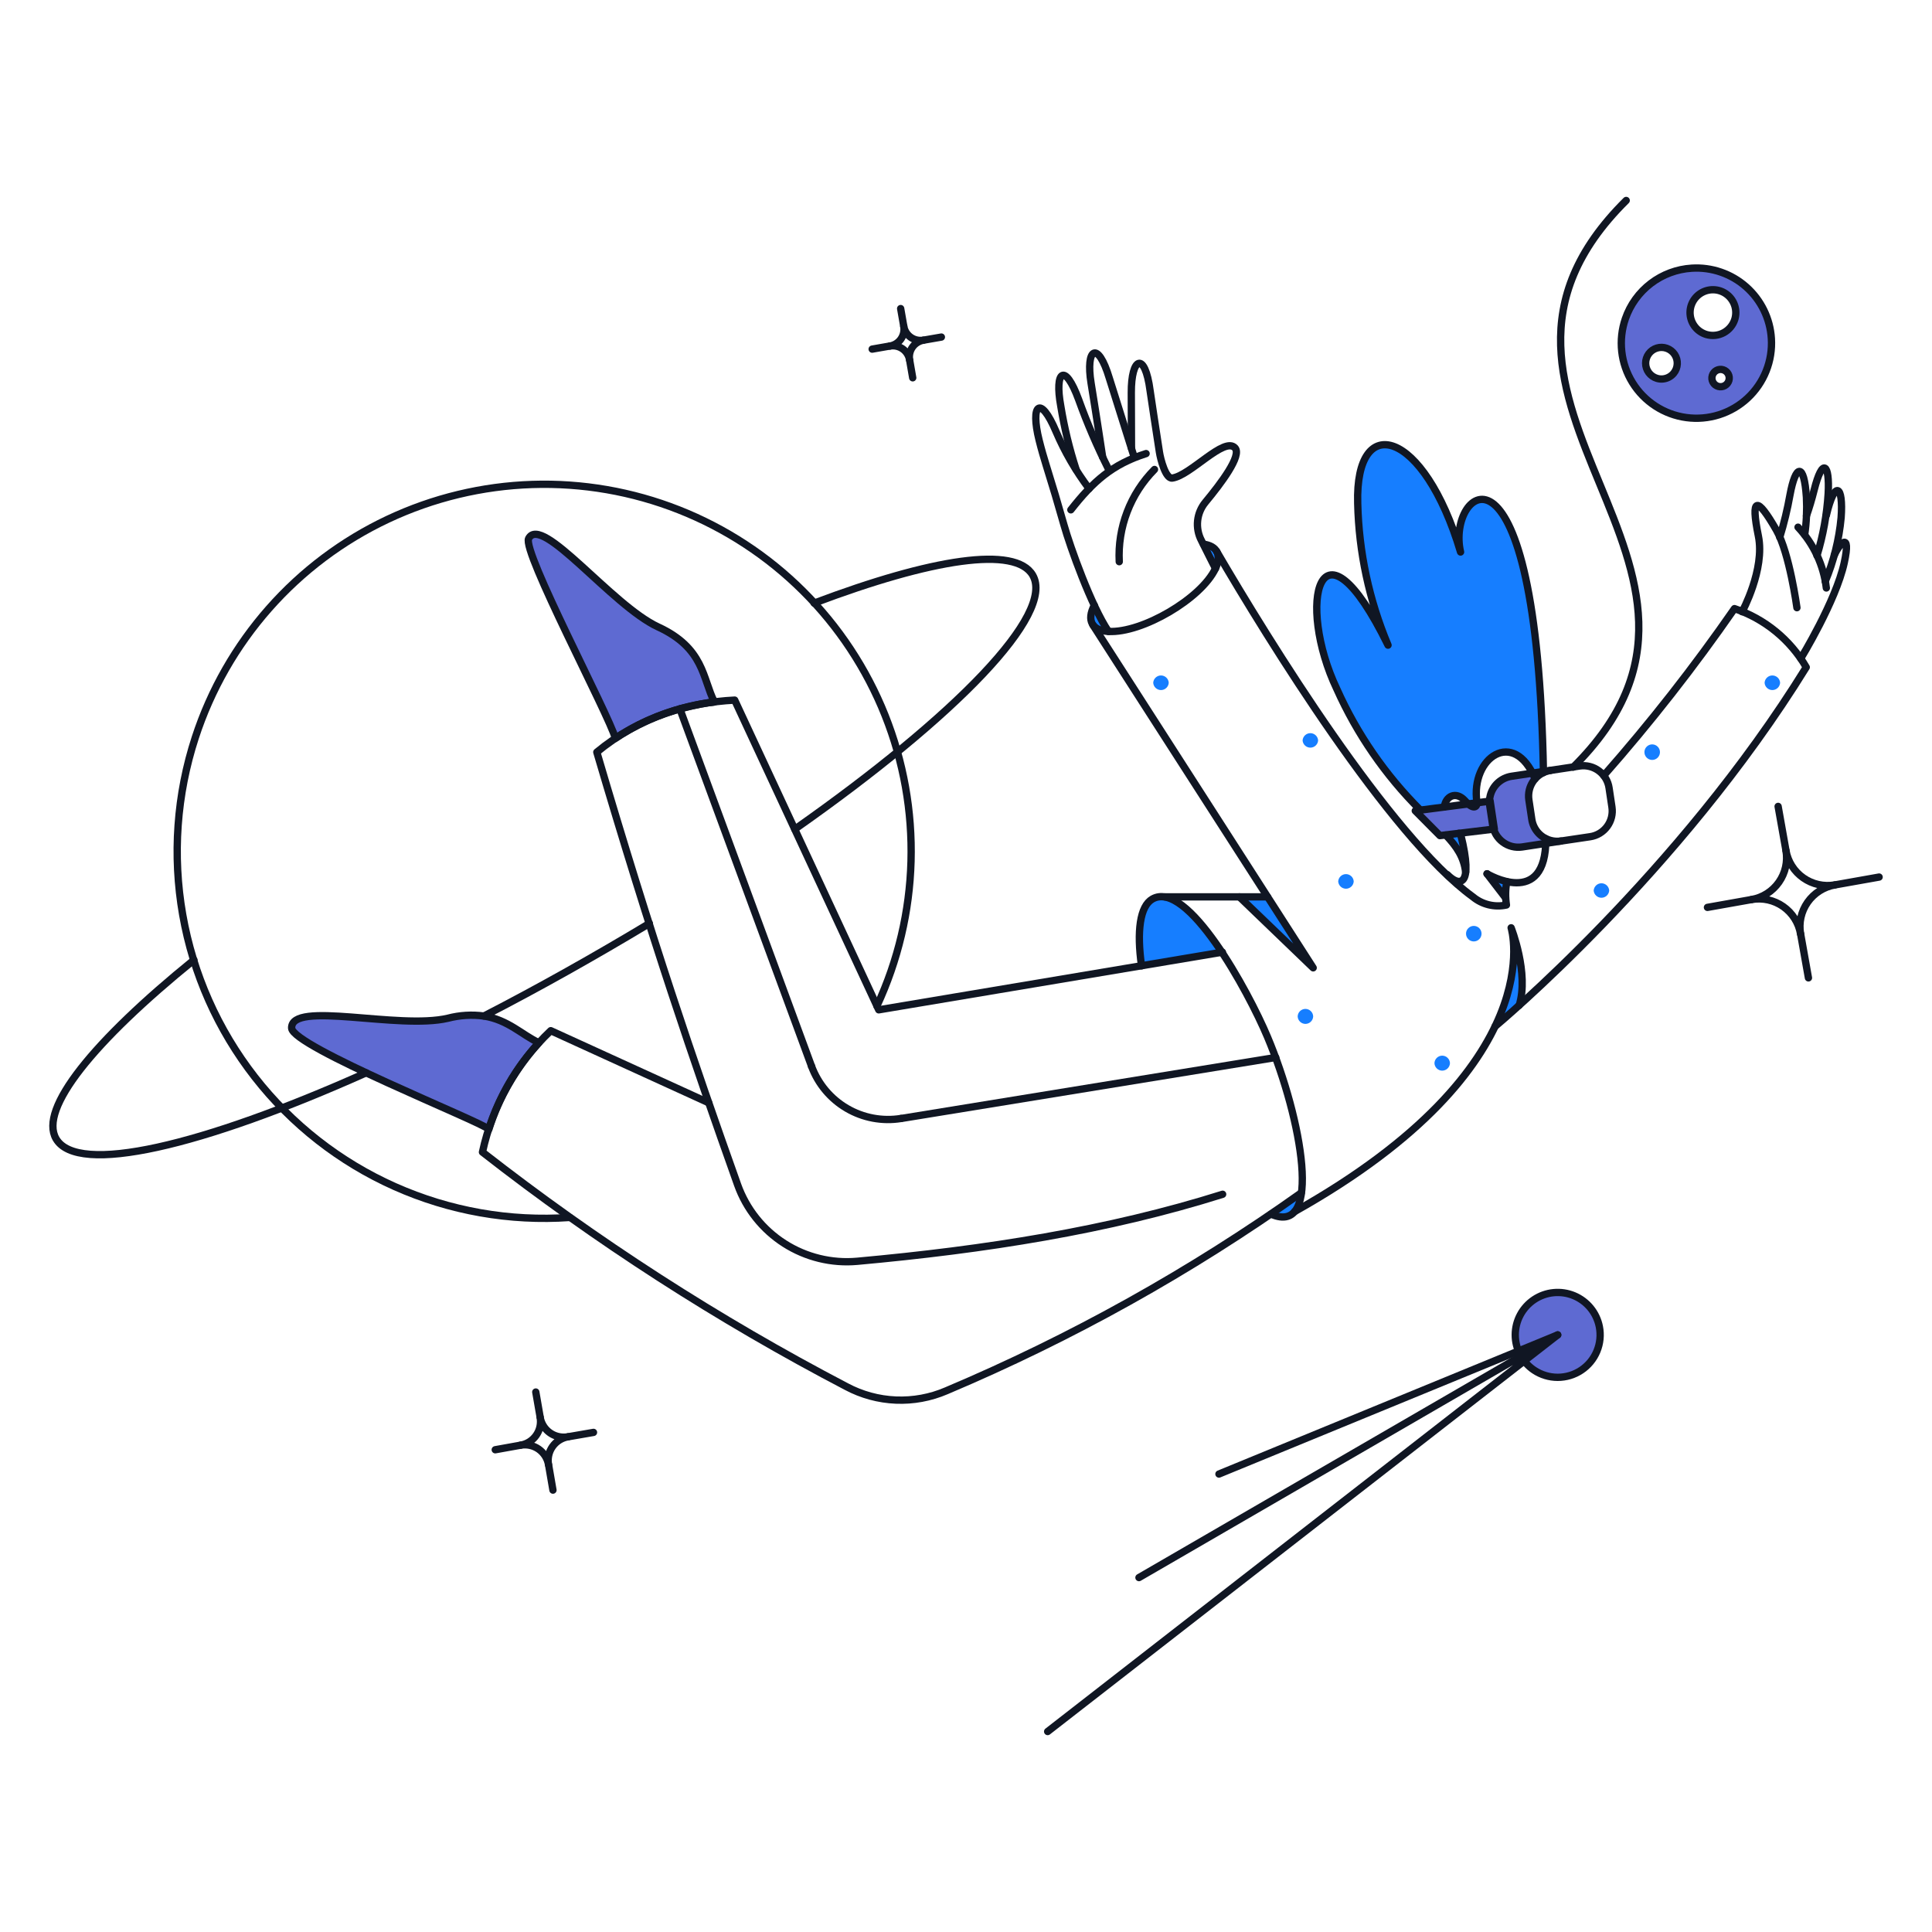<svg width="264" height="264" viewBox="0 0 264 264" fill="none" xmlns="http://www.w3.org/2000/svg">
<path d="M209.311 111.912L208.917 109.285C208.845 108.825 208.866 108.355 208.977 107.903C209.088 107.45 209.288 107.024 209.564 106.649C210.122 105.892 210.957 105.387 211.886 105.244L206.546 106.041C205.722 106.17 204.969 106.583 204.419 107.211C203.869 107.838 203.557 108.638 203.537 109.472L193.396 110.785C194.669 111.983 195.842 113.149 196.765 114.179L204.108 113.291C204.36 114.093 204.889 114.779 205.601 115.226C206.314 115.672 207.162 115.849 207.993 115.725L213.299 114.925C212.839 114.994 212.37 114.97 211.919 114.855C211.468 114.74 211.044 114.536 210.673 114.256C210.302 113.975 209.99 113.623 209.756 113.221C209.522 112.819 209.371 112.374 209.311 111.912Z" fill="#5E6AD2"/>
<path d="M89.933 85.66C83.595 82.747 74.012 70.19 72.24 73.584C71.321 75.33 83.195 97.638 84.094 100.883C88.157 98.201 92.789 96.501 97.622 95.917C95.996 92.747 96.245 88.58 89.933 85.66Z" fill="#5E6AD2"/>
<path d="M66.126 138.837C64.484 138.616 62.814 138.718 61.21 139.137C54.423 140.733 39.751 136.666 39.851 140.484C39.925 143.003 65.752 153.261 66.8 154.308C68.187 149.915 70.521 145.88 73.638 142.487C71.321 141.408 69.445 139.361 66.126 138.837Z" fill="#5E6AD2"/>
<path d="M231.171 36.647C229.145 36.772 227.201 37.495 225.586 38.725C223.971 39.956 222.758 41.638 222.099 43.558C221.606 44.993 221.438 46.52 221.606 48.028C221.774 49.537 222.275 50.989 223.072 52.28C223.869 53.572 224.943 54.67 226.216 55.497C227.488 56.323 228.929 56.857 230.433 57.06C231.937 57.263 233.467 57.131 234.914 56.672C236.36 56.212 237.687 55.438 238.798 54.405C239.909 53.371 240.777 52.104 241.339 50.694C241.902 49.285 242.144 47.768 242.05 46.253C241.882 43.536 240.641 40.998 238.602 39.195C237.592 38.302 236.416 37.618 235.14 37.181C233.865 36.743 232.516 36.562 231.171 36.647ZM226.405 51.698C225.961 51.564 225.572 51.29 225.296 50.918C225.02 50.545 224.87 50.094 224.87 49.63C224.87 49.166 225.019 48.715 225.295 48.342C225.571 47.97 225.96 47.696 226.404 47.561C226.847 47.426 227.323 47.438 227.759 47.594C228.196 47.75 228.571 48.042 228.829 48.427C229.087 48.813 229.214 49.271 229.191 49.734C229.169 50.197 228.998 50.641 228.704 51C228.34 51.443 227.816 51.724 227.245 51.781C226.961 51.81 226.676 51.781 226.405 51.698ZM233.167 45.709C232.575 45.532 232.049 45.183 231.655 44.707C231.262 44.23 231.018 43.648 230.955 43.033C230.892 42.418 231.013 41.798 231.302 41.252C231.591 40.706 232.036 40.258 232.58 39.964C233.124 39.671 233.742 39.545 234.358 39.603C234.973 39.661 235.557 39.9 236.037 40.29C236.516 40.68 236.869 41.203 237.052 41.794C237.234 42.384 237.237 43.016 237.06 43.608C236.82 44.401 236.276 45.067 235.547 45.46C234.817 45.854 233.962 45.944 233.167 45.709ZM234.789 52.802C234.638 52.759 234.497 52.687 234.374 52.59C234.25 52.492 234.148 52.371 234.072 52.233C233.996 52.096 233.948 51.944 233.931 51.788C233.915 51.632 233.929 51.474 233.974 51.323C234.019 51.173 234.093 51.033 234.192 50.911C234.292 50.789 234.414 50.689 234.553 50.615C234.692 50.541 234.844 50.496 235 50.481C235.157 50.467 235.315 50.484 235.464 50.531C235.761 50.624 236.009 50.83 236.155 51.105C236.301 51.379 236.334 51.7 236.245 51.999C236.156 52.297 235.954 52.548 235.682 52.698C235.409 52.849 235.089 52.886 234.789 52.802Z" fill="#5E6AD2"/>
<path d="M218.544 181.284C218.767 182.409 218.651 183.576 218.21 184.635C217.77 185.695 217.025 186.599 216.07 187.235C215.115 187.87 213.993 188.208 212.846 188.207C211.699 188.205 210.578 187.864 209.625 187.226C208.832 186.695 208.183 185.976 207.735 185.135C207.287 184.293 207.053 183.353 207.054 182.4C207.055 181.446 207.292 180.507 207.743 179.667C208.193 178.826 208.845 178.11 209.638 177.581C210.432 177.052 211.344 176.727 212.293 176.635C213.243 176.543 214.2 176.686 215.081 177.052C215.961 177.419 216.738 177.996 217.342 178.734C217.946 179.473 218.359 180.348 218.544 181.284Z" fill="#5E6AD2"/>
<path d="M185.526 68.792C185.156 56.09 194.564 58.586 199.58 75.43C197.583 66.896 210.016 56.565 210.904 105.571C210.444 105.779 210.042 106.094 209.731 106.491C206.742 99.333 201.039 103.663 201.82 109.512C201.924 110.294 201.357 110.708 200.175 109.417C198.936 108.031 197.493 108.8 197.356 110.292L194.082 110.691C189.308 105.923 185.445 100.325 182.682 94.17C177.117 82.516 180.261 68.991 189.669 88.156C187.085 82.018 185.68 75.45 185.526 68.792Z" fill="#167EFF"/>
<path d="M199.601 114.057C200.109 115.712 200.336 117.442 200.273 119.173C200.036 117.13 199.066 115.692 197.579 114.121L199.601 114.057Z" fill="#167EFF"/>
<path d="M166.092 77.672C165.668 76.753 165.041 75.505 164.445 74.357C166.365 74.604 166.915 75.9 166.092 77.672Z" fill="#167EFF"/>
<path d="M157.682 122.716C155.811 123.515 155.287 127.034 155.985 131.95L167.04 130.103C164.119 125.786 160.253 121.668 157.682 122.716Z" fill="#167EFF"/>
<path d="M177.819 162.996C177.395 165.442 176.097 166.964 173.702 165.916C175.074 164.965 176.447 163.992 177.819 162.996Z" fill="#167EFF"/>
<path d="M151.47 86.284C149.199 86.159 148.449 84.762 149.547 82.69C150.121 83.922 150.762 85.123 151.47 86.284Z" fill="#167EFF"/>
<path d="M202.448 127.583C202.448 127.864 202.336 128.134 202.137 128.333C201.938 128.532 201.668 128.644 201.387 128.644C201.105 128.644 200.836 128.532 200.637 128.333C200.437 128.134 200.326 127.864 200.326 127.583C200.326 127.301 200.437 127.031 200.637 126.832C200.836 126.633 201.105 126.521 201.387 126.521C201.668 126.521 201.938 126.633 202.137 126.832C202.336 127.031 202.448 127.301 202.448 127.583Z" fill="#167EFF"/>
<path d="M219.891 121.693C219.87 121.96 219.75 122.209 219.553 122.391C219.356 122.573 219.099 122.674 218.831 122.674C218.563 122.674 218.305 122.573 218.109 122.391C217.912 122.209 217.791 121.96 217.77 121.693C217.787 121.423 217.906 121.169 218.103 120.984C218.3 120.799 218.56 120.695 218.831 120.695C219.101 120.695 219.362 120.799 219.559 120.984C219.756 121.169 219.875 121.423 219.891 121.693Z" fill="#167EFF"/>
<path d="M226.827 102.779C226.827 102.922 226.799 103.063 226.743 103.194C226.687 103.326 226.605 103.444 226.503 103.543C226.4 103.642 226.279 103.72 226.145 103.771C226.012 103.822 225.87 103.846 225.727 103.841C225.585 103.836 225.445 103.802 225.316 103.742C225.186 103.681 225.07 103.596 224.975 103.489C224.88 103.383 224.807 103.259 224.76 103.124C224.714 102.989 224.695 102.846 224.705 102.704C224.724 102.43 224.85 102.173 225.054 101.989C225.259 101.805 225.527 101.707 225.802 101.717C226.078 101.727 226.338 101.843 226.529 102.041C226.721 102.239 226.828 102.504 226.827 102.779Z" fill="#167EFF"/>
<path d="M243.245 93.296C243.229 93.566 243.11 93.82 242.913 94.005C242.715 94.191 242.455 94.294 242.184 94.294C241.914 94.294 241.653 94.191 241.456 94.005C241.259 93.82 241.14 93.566 241.124 93.296C241.14 93.026 241.259 92.772 241.456 92.587C241.653 92.402 241.914 92.298 242.184 92.298C242.455 92.298 242.715 92.402 242.913 92.587C243.11 92.772 243.229 93.026 243.245 93.296Z" fill="#167EFF"/>
<path d="M198.132 145.275C198.122 145.55 198.006 145.81 197.808 146.001C197.61 146.192 197.346 146.299 197.071 146.3C196.796 146.299 196.533 146.192 196.335 146.001C196.138 145.81 196.022 145.55 196.011 145.275C196.021 145.001 196.137 144.741 196.335 144.55C196.533 144.359 196.796 144.252 197.071 144.251C197.346 144.252 197.61 144.359 197.807 144.55C198.005 144.741 198.122 145.001 198.132 145.275Z" fill="#167EFF"/>
<path d="M179.441 138.887C179.431 139.162 179.315 139.422 179.117 139.613C178.919 139.804 178.655 139.911 178.38 139.912C178.105 139.911 177.842 139.803 177.644 139.612C177.447 139.422 177.331 139.162 177.32 138.887C177.33 138.613 177.446 138.353 177.644 138.162C177.842 137.971 178.105 137.864 178.38 137.863C178.655 137.864 178.919 137.971 179.116 138.162C179.314 138.353 179.431 138.613 179.441 138.887Z" fill="#167EFF"/>
<path d="M184.981 120.442C184.965 120.712 184.846 120.965 184.649 121.151C184.452 121.336 184.191 121.44 183.921 121.44C183.65 121.44 183.39 121.336 183.193 121.151C182.995 120.965 182.877 120.712 182.86 120.442C182.877 120.172 182.995 119.918 183.193 119.733C183.39 119.547 183.65 119.444 183.921 119.444C184.191 119.444 184.452 119.547 184.649 119.733C184.846 119.918 184.965 120.172 184.981 120.442Z" fill="#167EFF"/>
<path d="M180.115 101.182C180.094 101.449 179.973 101.698 179.777 101.88C179.58 102.061 179.322 102.162 179.055 102.162C178.787 102.162 178.529 102.061 178.332 101.88C178.136 101.698 178.015 101.449 177.994 101.182C178.01 100.912 178.129 100.658 178.326 100.473C178.524 100.287 178.784 100.184 179.055 100.184C179.325 100.184 179.586 100.287 179.783 100.473C179.98 100.658 180.099 100.912 180.115 101.182Z" fill="#167EFF"/>
<path d="M159.704 93.296C159.687 93.566 159.568 93.82 159.371 94.005C159.174 94.191 158.914 94.294 158.643 94.294C158.372 94.294 158.112 94.191 157.915 94.005C157.718 93.82 157.599 93.566 157.582 93.296C157.599 93.026 157.718 92.772 157.915 92.587C158.112 92.402 158.372 92.298 158.643 92.298C158.914 92.298 159.174 92.402 159.371 92.587C159.568 92.772 159.687 93.026 159.704 93.296Z" fill="#167EFF"/>
<path d="M173.203 122.555H169.36L179.441 132.249L173.203 122.555Z" fill="#167EFF"/>
<path d="M205.892 120.495C204.951 120.245 204.045 119.876 203.197 119.397L205.742 122.766C205.675 122.006 205.725 121.24 205.892 120.495Z" fill="#167EFF"/>
<path d="M206.491 126.784C207.397 131.394 206.618 136.176 204.295 140.26L207.788 137.19C208.252 133.668 207.805 130.085 206.491 126.784Z" fill="#167EFF"/>
<path d="M210.908 105.574C210.009 56.565 197.583 66.896 199.58 75.43C194.564 58.586 185.159 56.09 185.526 68.792C185.681 75.449 187.087 82.018 189.669 88.156C180.261 68.992 177.119 82.515 182.681 94.17C185.436 100.311 189.288 105.898 194.046 110.657M200.273 119.173C200.035 117.125 199.06 115.687 197.568 114.111" stroke="#101623" stroke-linecap="round" stroke-linejoin="round"/>
<path d="M77.855 166.361C69.659 166.934 61.449 165.485 53.945 162.14C46.441 158.796 39.873 153.659 34.82 147.181C29.767 140.704 26.383 133.084 24.965 124.991C23.547 116.899 24.14 108.582 26.69 100.772C28.81 94.271 32.237 88.271 36.762 83.143C41.286 78.015 46.811 73.866 52.998 70.952C59.185 68.038 65.903 66.421 72.737 66.199C79.573 65.978 86.381 67.156 92.743 69.663C99.106 72.17 104.889 75.951 109.736 80.776C114.583 85.6 118.392 91.365 120.929 97.715C123.466 104.066 124.676 110.869 124.487 117.705C124.298 124.541 122.712 131.266 119.827 137.466" stroke="#101623" stroke-linecap="round" stroke-linejoin="round"/>
<path d="M88.735 126.186C81.399 130.603 73.513 135.044 66.126 138.838" stroke="#101623" stroke-linecap="round" stroke-linejoin="round"/>
<path d="M111.248 82.416C127.344 76.329 138.776 74.554 141.118 78.598C144.192 83.911 130.637 97.838 108.603 113.31" stroke="#101623" stroke-linecap="round" stroke-linejoin="round"/>
<path d="M50.032 146.598C27.548 156.654 10.58 160.652 7.66 155.606C5.29 151.513 12.801 142.281 26.5 131.176" stroke="#101623" stroke-linecap="round" stroke-linejoin="round"/>
<path d="M169.36 122.555L179.441 132.249L149.347 85.411" stroke="#101623" stroke-linecap="round" stroke-linejoin="round"/>
<path d="M211.232 114.606C211.282 124.264 203.197 119.398 203.197 119.398" stroke="#101623" stroke-linecap="round" stroke-linejoin="round"/>
<path d="M203.197 119.397L205.743 122.71" stroke="#101623" stroke-linecap="round" stroke-linejoin="round"/>
<path d="M209.76 106.423C206.903 99.462 200.93 103.491 201.813 109.609C201.899 110.212 201.419 110.791 200.179 109.417C198.952 108.051 197.518 108.803 197.365 110.272M197.783 119.523C199.43 121.195 201.401 121.245 199.605 114.058C199.52 113.997 199.437 113.935 199.355 113.871" stroke="#101623" stroke-linecap="round" stroke-linejoin="round"/>
<path d="M166.24 75.331C173.304 87.423 189.863 114.258 201.252 122.542C201.882 123.066 202.624 123.44 203.421 123.634C204.217 123.829 205.047 123.839 205.849 123.665C205.688 122.605 205.705 121.525 205.898 120.471" stroke="#101623" stroke-linecap="round" stroke-linejoin="round"/>
<path d="M207.589 137.385C208.961 132.993 206.491 126.779 206.491 126.779C206.491 126.779 212.347 145.658 176.897 165.564" stroke="#101623" stroke-linecap="round" stroke-linejoin="round"/>
<path d="M173.203 122.555H159.161" stroke="#101623" stroke-linecap="round" stroke-linejoin="round"/>
<path d="M204.295 140.26C204.295 140.26 229.399 119.377 246.816 91.175C244.625 87.406 241.141 84.559 237.01 83.164C231.503 91.106 225.539 98.722 219.148 105.972" stroke="#101623" stroke-linecap="round" stroke-linejoin="round"/>
<path d="M167.068 163.192C151.398 168.133 134.627 170.762 117.136 172.35C113.638 172.664 110.135 171.807 107.177 169.915C104.219 168.022 101.973 165.201 100.791 161.894C94.723 144.853 89.095 128.385 81.552 102.779C84.356 100.455 87.555 98.654 90.996 97.462C94.028 96.425 97.191 95.82 100.392 95.667L120.077 137.989L167.04 130.108" stroke="#101623" stroke-linecap="round" stroke-linejoin="round"/>
<path d="M173.702 165.912C180.763 169.001 177.924 152.939 173.203 141.707C170.538 135.367 162.212 120.099 157.458 122.855C155.769 123.833 155.315 127.261 155.985 131.975" stroke="#101623" stroke-linecap="round" stroke-linejoin="round"/>
<path d="M96.844 150.689L75.26 140.839C70.545 145.301 67.292 151.086 65.927 157.432C81.5 169.597 98.146 180.321 115.66 189.473C117.746 190.586 120.056 191.216 122.419 191.315C124.782 191.414 127.136 190.981 129.309 190.047C146.416 182.821 162.683 173.749 177.819 162.991" stroke="#101623" stroke-linecap="round" stroke-linejoin="round"/>
<path d="M97.618 95.917C92.784 96.501 88.153 98.201 84.09 100.883C83.192 97.639 71.317 75.332 72.236 73.584C74.017 70.194 83.592 82.737 89.929 85.667C96.248 88.576 95.996 92.748 97.618 95.917Z" stroke="#101623" stroke-linecap="round" stroke-linejoin="round"/>
<path d="M66.126 138.837C64.484 138.616 62.814 138.718 61.21 139.137C54.423 140.733 39.751 136.666 39.851 140.484C39.925 143.003 65.752 153.261 66.8 154.308C68.187 149.915 70.521 145.88 73.638 142.487C71.321 141.408 69.445 139.361 66.126 138.837Z" stroke="#101623" stroke-linecap="round" stroke-linejoin="round"/>
<path d="M154.613 61.256C154.613 61.256 154.613 58.287 154.588 53.67C154.562 48.829 156.44 47.902 157.158 53.395C157.236 53.994 158.156 60.008 158.431 61.78C158.581 62.754 159.278 65.441 160.178 65.326C162.646 65.005 167.296 59.605 168.761 61.209C169.714 62.26 166.845 66.053 164.718 68.62C164.119 69.342 163.747 70.225 163.649 71.158C163.552 72.09 163.733 73.031 164.17 73.861C164.244 74.008 165.959 77.458 166.092 77.67" stroke="#101623" stroke-linecap="round" stroke-linejoin="round"/>
<path d="M154.985 62.479C154.985 62.479 151.792 52.372 151.591 51.698C150.007 46.404 148.315 47.607 149.095 52.372C149.839 56.915 150.671 62.454 150.671 62.454" stroke="#101623" stroke-linecap="round" stroke-linejoin="round"/>
<path d="M151.469 64.097C149.923 61.021 148.563 57.854 147.397 54.614C145.495 49.426 144.073 50.723 144.951 55.488C145.43 58.432 146.132 61.335 147.053 64.172" stroke="#101623" stroke-linecap="round" stroke-linejoin="round"/>
<path d="M149.533 82.717C148.456 84.774 149.209 86.161 151.47 86.284C156.067 86.534 164.16 81.796 166.092 77.672C166.922 75.903 166.365 74.607 164.445 74.357" stroke="#101623" stroke-linecap="round" stroke-linejoin="round"/>
<path d="M148.821 66.774C147.007 64.369 145.491 61.754 144.307 58.985C142.141 53.863 140.779 55.27 141.986 60.133C142.308 61.431 142.643 62.552 142.934 63.502C143.788 66.221 144.606 68.967 145.38 71.712C146.225 74.733 149.17 82.917 151.47 86.291" stroke="#101623" stroke-linecap="round" stroke-linejoin="round"/>
<path d="M156.609 61.98C151.968 63.452 149.347 65.823 146.328 69.666" stroke="#101623" stroke-linecap="round" stroke-linejoin="round"/>
<path d="M157.757 64.151C156.122 65.801 154.85 67.774 154.021 69.944C153.191 72.114 152.824 74.433 152.941 76.753" stroke="#101623" stroke-linecap="round" stroke-linejoin="round"/>
<path d="M238.058 83.589C238.058 83.589 241.203 77.8 240.278 73.259C239.181 67.874 240.065 67.763 242.749 72.461C244.528 75.575 245.543 83.04 245.543 83.04" stroke="#101623" stroke-linecap="round" stroke-linejoin="round"/>
<path d="M246.068 89.977C246.068 89.977 250.857 82.167 252.007 76.901C253.004 72.334 251.283 74.382 250.659 75.85" stroke="#101623" stroke-linecap="round" stroke-linejoin="round"/>
<path d="M246.602 73.082C246.848 71.389 246.928 69.677 246.841 67.969C246.517 63.128 245.365 63.451 244.595 67.62C244.247 69.576 243.781 71.509 243.198 73.409" stroke="#101623" stroke-linecap="round" stroke-linejoin="round"/>
<path d="M245.693 72.037C247.832 74.325 249.187 77.235 249.561 80.345" stroke="#101623" stroke-linecap="round" stroke-linejoin="round"/>
<path d="M246.841 70.489C247.215 69.439 247.566 68.266 247.892 66.971C249.034 62.428 250.038 63.352 249.813 67.445C249.635 70.319 249.121 73.162 248.283 75.918" stroke="#101623" stroke-linecap="round" stroke-linejoin="round"/>
<path d="M249.561 70.414C250.734 65.473 251.909 66.272 251.582 70.739C251.302 73.734 250.57 76.67 249.411 79.447" stroke="#101623" stroke-linecap="round" stroke-linejoin="round"/>
<path d="M73.213 190.216L73.812 193.66" stroke="#101623" stroke-linecap="round" stroke-linejoin="round"/>
<path d="M71.142 197.478L67.674 198.102" stroke="#101623" stroke-linecap="round" stroke-linejoin="round"/>
<path d="M81.099 195.731L77.63 196.33" stroke="#101623" stroke-linecap="round" stroke-linejoin="round"/>
<path d="M75.559 203.617L74.96 200.148" stroke="#101623" stroke-linecap="round" stroke-linejoin="round"/>
<path d="M77.625 196.33C76.983 196.449 76.32 196.372 75.722 196.111C75.124 195.849 74.618 195.414 74.269 194.862C74.037 194.496 73.88 194.087 73.807 193.66C73.886 194.086 73.879 194.524 73.787 194.948C73.695 195.372 73.52 195.773 73.271 196.128C73.023 196.483 72.706 196.786 72.34 197.017C71.973 197.249 71.564 197.406 71.137 197.478C71.563 197.401 72.001 197.409 72.424 197.501C72.847 197.593 73.248 197.768 73.604 198.015C73.959 198.264 74.262 198.58 74.494 198.946C74.726 199.312 74.883 199.721 74.955 200.148C74.876 199.722 74.883 199.284 74.975 198.861C75.067 198.437 75.243 198.036 75.491 197.681C75.74 197.325 76.056 197.023 76.423 196.791C76.789 196.559 77.198 196.403 77.625 196.33Z" stroke="#101623" stroke-linecap="round" stroke-linejoin="round"/>
<path d="M123.072 42.166L123.496 44.587" stroke="#101623" stroke-linecap="round" stroke-linejoin="round"/>
<path d="M121.599 47.282L119.179 47.706" stroke="#101623" stroke-linecap="round" stroke-linejoin="round"/>
<path d="M128.635 46.059L126.191 46.483" stroke="#101623" stroke-linecap="round" stroke-linejoin="round"/>
<path d="M124.719 51.624L124.294 49.178" stroke="#101623" stroke-linecap="round" stroke-linejoin="round"/>
<path d="M126.191 46.483C125.889 46.536 125.58 46.53 125.281 46.463C124.982 46.397 124.699 46.272 124.449 46.095C124.198 45.919 123.985 45.695 123.822 45.436C123.658 45.177 123.547 44.888 123.496 44.586C123.55 44.888 123.543 45.198 123.477 45.497C123.41 45.797 123.285 46.08 123.109 46.331C122.933 46.581 122.709 46.795 122.45 46.959C122.19 47.123 121.901 47.234 121.599 47.285C121.901 47.232 122.21 47.239 122.509 47.305C122.808 47.372 123.091 47.497 123.341 47.673C123.592 47.849 123.805 48.074 123.968 48.333C124.132 48.591 124.243 48.88 124.294 49.182C124.241 48.88 124.247 48.571 124.313 48.271C124.38 47.972 124.505 47.689 124.681 47.438C124.857 47.187 125.081 46.973 125.341 46.81C125.6 46.646 125.889 46.535 126.191 46.483Z" stroke="#101623" stroke-linecap="round" stroke-linejoin="round"/>
<path d="M242.973 110.191L244.046 116.229" stroke="#101623" stroke-linecap="round" stroke-linejoin="round"/>
<path d="M239.355 122.917L233.317 123.99" stroke="#101623" stroke-linecap="round" stroke-linejoin="round"/>
<path d="M256.773 119.847L250.734 120.92" stroke="#101623" stroke-linecap="round" stroke-linejoin="round"/>
<path d="M247.116 133.622L246.042 127.583" stroke="#101623" stroke-linecap="round" stroke-linejoin="round"/>
<path d="M250.731 120.92C249.984 121.051 249.218 121.034 248.478 120.869C247.738 120.704 247.037 120.395 246.416 119.959C245.795 119.524 245.266 118.97 244.859 118.33C244.452 117.69 244.175 116.976 244.044 116.229C244.308 117.737 243.962 119.289 243.082 120.543C242.202 121.798 240.861 122.651 239.352 122.916C240.099 122.785 240.865 122.803 241.605 122.967C242.346 123.132 243.047 123.441 243.668 123.877C244.289 124.313 244.818 124.866 245.225 125.506C245.632 126.147 245.909 126.861 246.04 127.608C245.776 126.099 246.122 124.547 247.001 123.293C247.881 122.039 249.223 121.185 250.731 120.92Z" stroke="#101623" stroke-linecap="round" stroke-linejoin="round"/>
<path d="M212.854 182.407L166.565 201.421" stroke="#101623" stroke-linecap="round" stroke-linejoin="round"/>
<path d="M155.636 215.57L212.854 182.407L143.159 236.606" stroke="#101623" stroke-linecap="round" stroke-linejoin="round"/>
<path d="M218.544 181.284C218.767 182.409 218.651 183.576 218.21 184.635C217.77 185.695 217.025 186.599 216.069 187.235C215.115 187.87 213.993 188.208 212.846 188.207C211.699 188.205 210.578 187.864 209.625 187.226C208.832 186.695 208.183 185.976 207.735 185.135C207.287 184.293 207.053 183.353 207.054 182.4C207.055 181.446 207.292 180.507 207.743 179.667C208.193 178.826 208.845 178.11 209.638 177.581C210.432 177.052 211.344 176.727 212.293 176.635C213.243 176.543 214.2 176.686 215.081 177.052C215.961 177.419 216.738 177.996 217.342 178.734C217.946 179.473 218.359 180.348 218.544 181.284Z" stroke="#101623" stroke-linecap="round" stroke-linejoin="round"/>
<path d="M214.975 104.826C242.773 77.301 194.414 54.916 222.212 27.394" stroke="#101623" stroke-linecap="round" stroke-linejoin="round"/>
<path d="M92.901 96.865L110.894 145.7" stroke="#101623" stroke-linecap="round" stroke-linejoin="round"/>
<path d="M110.894 145.7C111.79 148.121 113.499 150.157 115.729 151.458C117.959 152.76 120.572 153.247 123.121 152.835" stroke="#101623" stroke-linecap="round" stroke-linejoin="round"/>
<path d="M123.146 152.835L174.326 144.502" stroke="#101623" stroke-linecap="round" stroke-linejoin="round"/>
<path d="M196.76 114.184L204.195 113.285L203.621 109.467L193.391 110.79L196.76 114.184Z" stroke="#101623" stroke-linecap="round" stroke-linejoin="round"/>
<path d="M211.881 105.275L206.541 106.073C205.848 106.18 205.202 106.49 204.684 106.963C204.167 107.436 203.801 108.052 203.633 108.733C203.521 109.185 203.5 109.656 203.571 110.116L203.965 112.743C204.102 113.672 204.602 114.509 205.355 115.07C206.108 115.631 207.053 115.871 207.983 115.736L213.3 114.926" stroke="#101623" stroke-linecap="round" stroke-linejoin="round"/>
<path d="M217.296 114.332C217.757 114.262 218.199 114.102 218.597 113.861C218.996 113.62 219.343 113.302 219.618 112.927C220.174 112.168 220.407 111.22 220.266 110.291L219.872 107.664C219.736 106.734 219.236 105.896 218.483 105.335C217.729 104.773 216.784 104.534 215.854 104.669L211.886 105.268C211.193 105.375 210.547 105.684 210.03 106.158C209.512 106.631 209.146 107.247 208.978 107.928C208.867 108.38 208.846 108.85 208.917 109.311L209.311 111.931C209.408 112.622 209.709 113.268 210.174 113.788C210.639 114.308 211.248 114.678 211.924 114.852C212.374 114.966 212.841 114.991 213.299 114.926L217.296 114.332Z" stroke="#101623" stroke-linecap="round" stroke-linejoin="round"/>
<path d="M231.171 36.647C229.145 36.772 227.201 37.495 225.586 38.725C223.971 39.956 222.758 41.638 222.099 43.558C221.606 44.993 221.438 46.52 221.606 48.028C221.774 49.537 222.275 50.989 223.072 52.28C223.869 53.572 224.943 54.67 226.216 55.497C227.488 56.323 228.929 56.857 230.433 57.06C231.937 57.263 233.467 57.131 234.914 56.672C236.36 56.212 237.687 55.438 238.798 54.405C239.909 53.371 240.777 52.104 241.339 50.694C241.902 49.285 242.144 47.768 242.05 46.253C241.882 43.536 240.641 40.998 238.602 39.195C237.592 38.302 236.416 37.618 235.14 37.181C233.865 36.743 232.516 36.562 231.171 36.647ZM226.405 51.698C225.961 51.564 225.572 51.29 225.296 50.918C225.02 50.545 224.87 50.094 224.87 49.63C224.87 49.166 225.019 48.715 225.295 48.342C225.571 47.97 225.96 47.696 226.404 47.561C226.847 47.426 227.323 47.438 227.759 47.594C228.196 47.75 228.571 48.042 228.829 48.427C229.087 48.813 229.214 49.271 229.191 49.734C229.169 50.197 228.998 50.641 228.704 51C228.34 51.443 227.816 51.724 227.245 51.781C226.961 51.81 226.676 51.781 226.405 51.698ZM233.167 45.709C232.575 45.532 232.049 45.183 231.655 44.707C231.262 44.23 231.018 43.648 230.955 43.033C230.892 42.418 231.013 41.798 231.302 41.252C231.591 40.706 232.036 40.258 232.58 39.964C233.124 39.671 233.742 39.545 234.358 39.603C234.973 39.661 235.557 39.9 236.037 40.29C236.516 40.68 236.869 41.203 237.052 41.794C237.234 42.384 237.237 43.016 237.06 43.608C236.82 44.401 236.276 45.067 235.547 45.46C234.817 45.854 233.962 45.944 233.167 45.709ZM234.789 52.802C234.638 52.759 234.497 52.687 234.374 52.59C234.25 52.492 234.148 52.371 234.072 52.233C233.996 52.096 233.948 51.944 233.931 51.788C233.915 51.632 233.929 51.474 233.974 51.323C234.019 51.173 234.093 51.033 234.192 50.911C234.292 50.789 234.414 50.689 234.553 50.615C234.692 50.541 234.844 50.496 235 50.481C235.157 50.467 235.315 50.484 235.464 50.531C235.761 50.624 236.009 50.83 236.155 51.105C236.301 51.379 236.334 51.7 236.245 51.999C236.156 52.297 235.954 52.548 235.682 52.698C235.409 52.849 235.089 52.886 234.789 52.802Z" stroke="#101623"/>
</svg>
